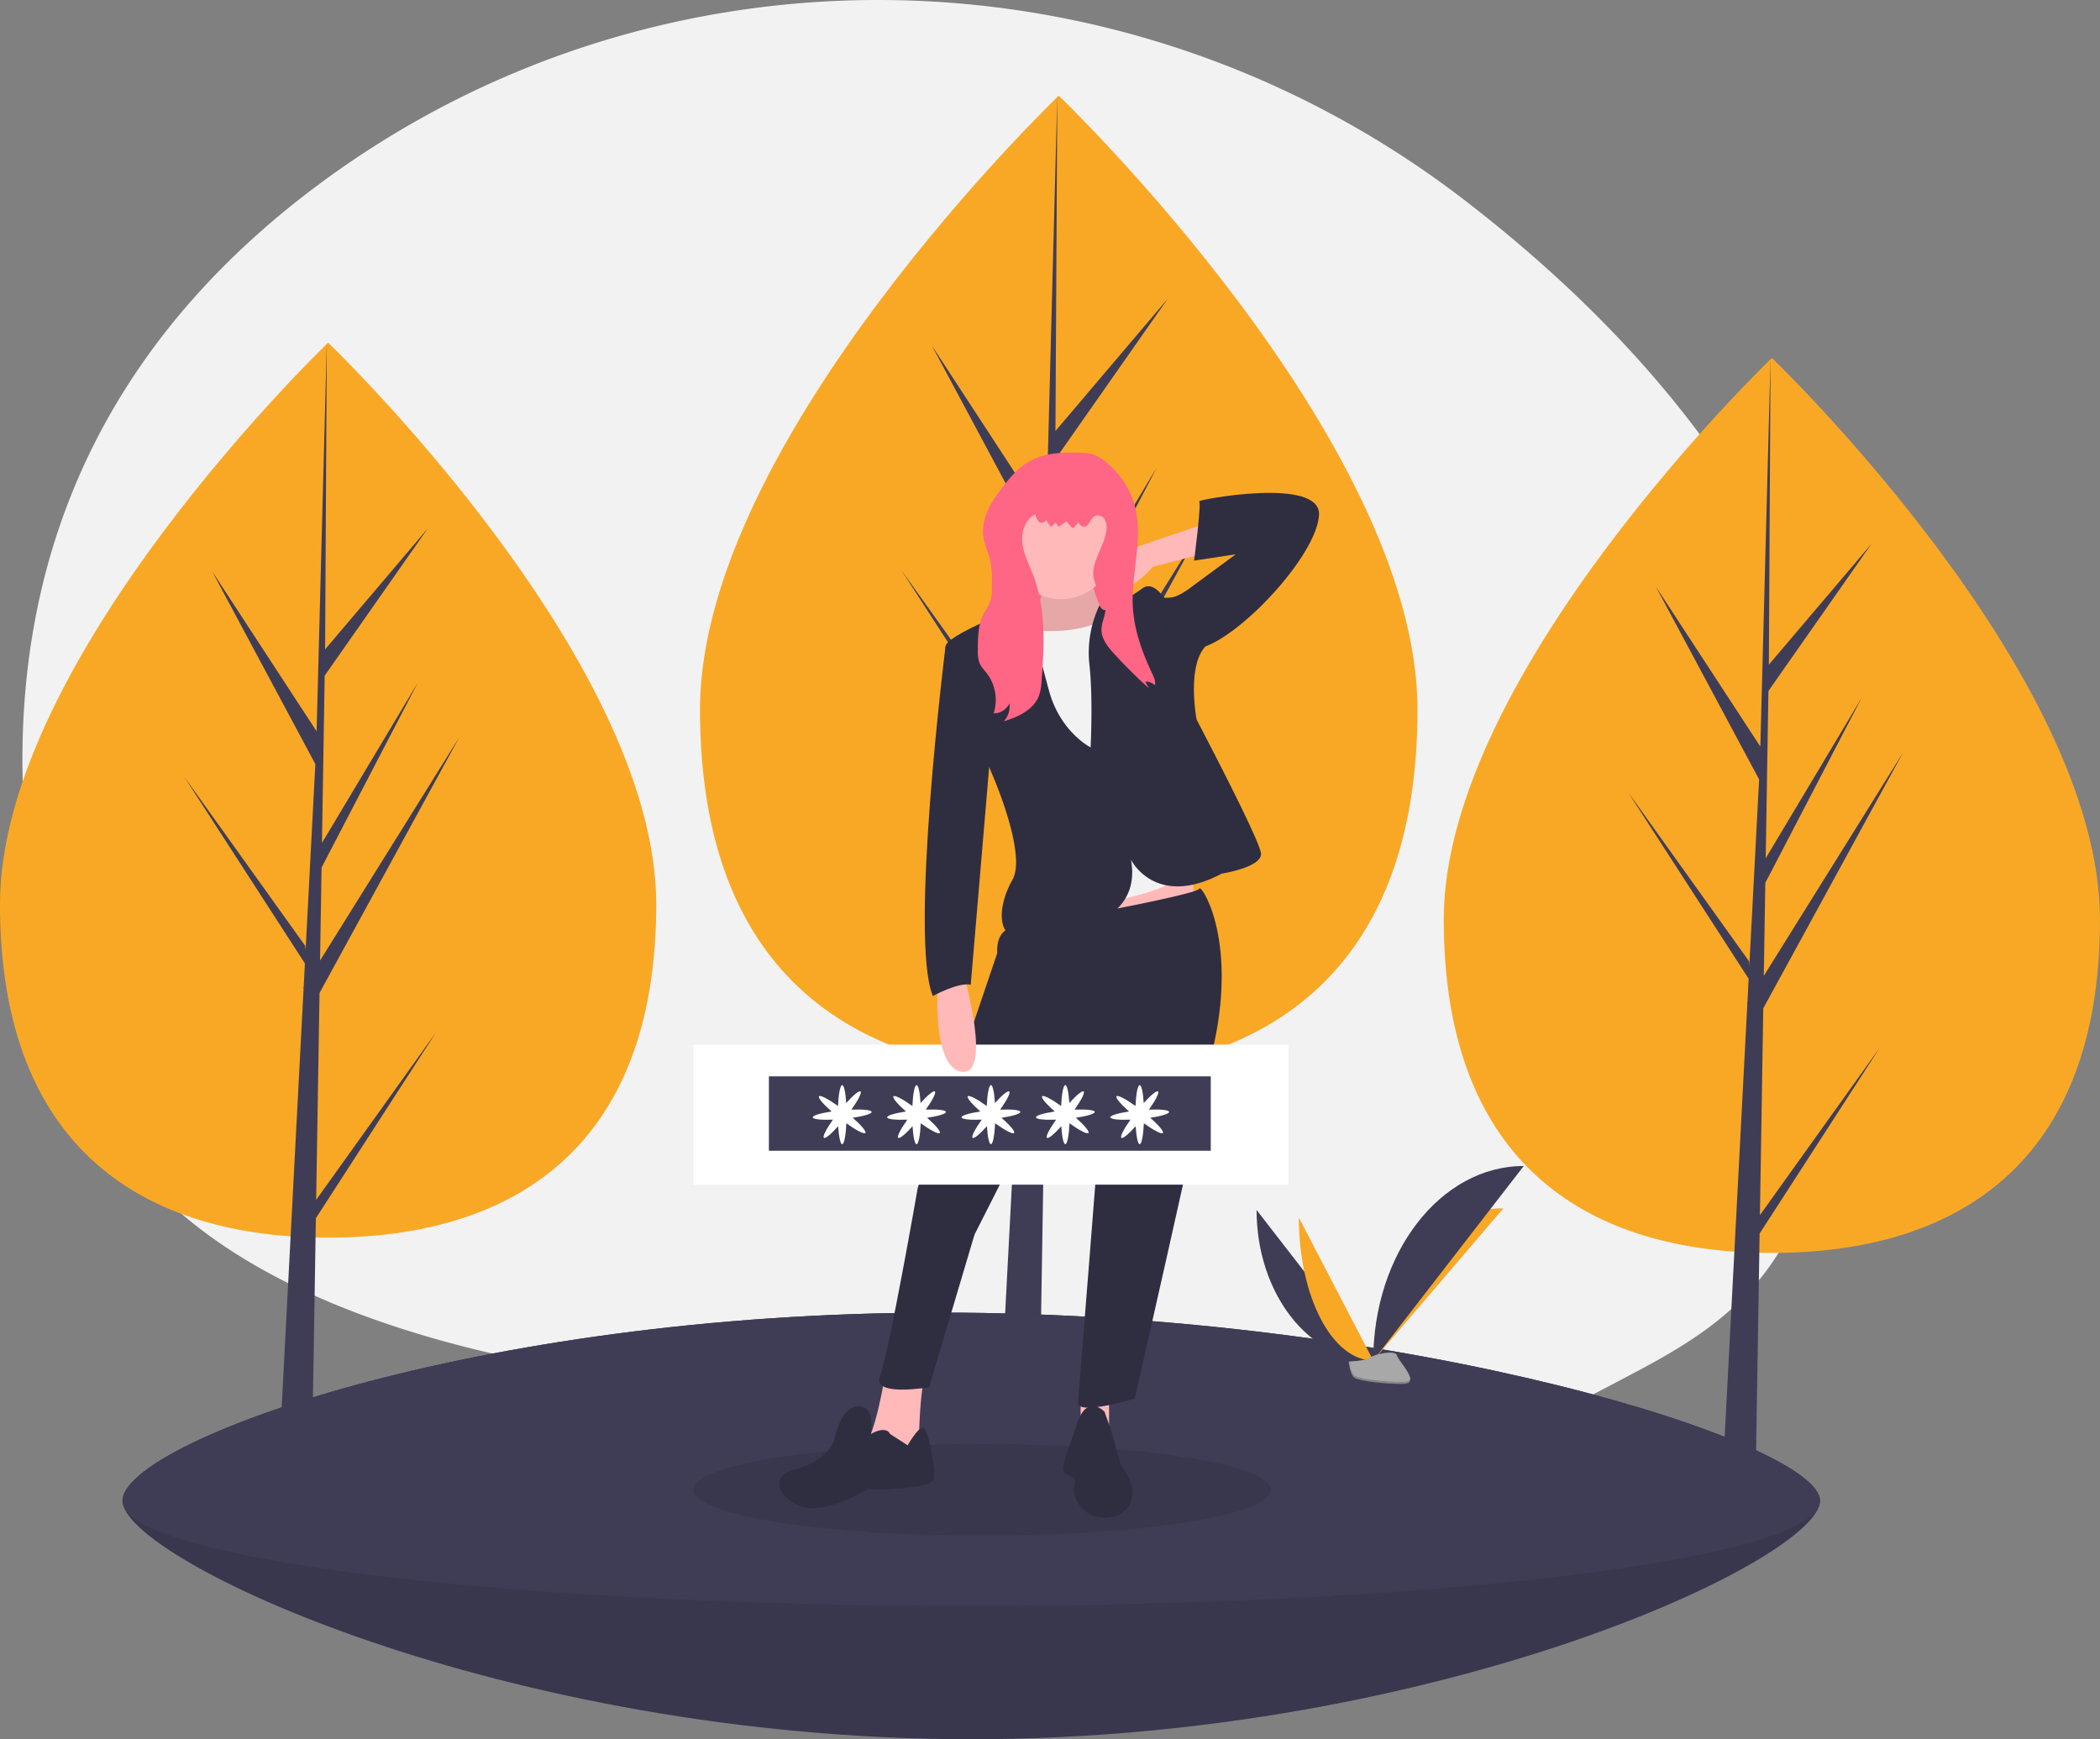 <svg xmlns="http://www.w3.org/2000/svg" id="f7dcc58f-beb5-4050-9d04-9a029c12a87b" data-name="Layer 1" viewBox="0 0 960 794.981" class="injected-svg ClassicGrid__ImageFile-sc-td9pmq-4 fNAcXv grid_media" xmlns:xlink="http://www.w3.org/1999/xlink"><rect x="0" y="0" width="960" height="794.981" fill="#808080" stroke="none"/><title>my password</title><path d="M968.81,506.952c-5.27,45.15-16.22,81.4-31.25,110.31-20,38.52-54.21,54.04-84.77,70.28a193.277,193.277,0,0,1-27.46,11.94c-55.61,19.3-117.85,14.18-166.74,3.99a657.297,657.297,0,0,0-104.09-13.16q-14.97-.675-29.97-.67c-15.42.02-293.07,5.29-360.67-131.57-16.69-33.76-28.13-75-32.24-125.27-11.63-142.12,52.29-235.46,134.74-296.47,155.97-115.41,369.76-110.57,523.43,7.88C892.15,223.112,987.99,342.522,968.81,506.952Z" transform="translate(-120 -52.509)" fill="#f2f2f2"></path><path d="M420,465.807c0,112.967-67.157,152.411-150,152.411s-150-39.444-150-152.411S270,209.127,270,209.127,420,352.839,420,465.807Z" transform="translate(-120 -52.509)" fill="#f9a826"></path><polygon points="144.536 548.428 146.072 453.884 210.006 336.921 146.313 439.053 147.003 396.543 191.066 311.921 147.186 385.293 147.186 385.293 148.428 308.836 195.612 241.466 148.623 296.813 149.399 156.618 144.522 342.211 144.923 334.555 96.951 261.126 144.154 349.252 139.684 434.642 139.551 432.375 84.248 355.102 139.383 440.382 138.824 451.061 138.724 451.221 138.77 452.098 127.43 668.739 142.581 668.739 144.399 556.84 199.399 471.769 144.536 548.428" fill="#3f3d56"></polygon><path d="M1080,472.807c0,112.967-67.157,152.411-150,152.411s-150-39.444-150-152.411S930,216.127,930,216.127,1080,359.839,1080,472.807Z" transform="translate(-120 -52.509)" fill="#f9a826"></path><polygon points="804.536 555.428 806.072 460.884 870.006 343.921 806.313 446.053 807.003 403.543 851.066 318.921 807.186 392.293 807.186 392.293 808.428 315.836 855.612 248.466 808.623 303.813 809.399 163.618 804.522 349.211 804.923 341.555 756.951 268.126 804.154 356.252 799.684 441.642 799.551 439.375 744.248 362.102 799.383 447.382 798.824 458.061 798.724 458.221 798.77 459.098 787.43 675.739 802.581 675.739 804.399 563.84 859.399 478.769 804.536 555.428" fill="#3f3d56"></polygon><path d="M768,376.864c0,123.511-73.425,166.636-164,166.636S440,500.375,440,376.864,604,96.228,604,96.228,768,253.353,768,376.864Z" transform="translate(-120 -52.509)" fill="#f9a826"></path><polygon points="478.026 472.098 479.705 368.73 549.606 240.85 479.969 352.515 480.724 306.037 528.899 213.517 480.923 293.737 480.923 293.737 482.281 210.144 533.869 136.486 482.495 196.999 483.343 43.719 478.011 246.634 478.449 238.263 426 157.981 477.608 254.332 472.721 347.692 472.576 345.213 412.111 260.729 472.393 353.968 471.781 365.643 471.672 365.819 471.722 366.777 459.323 603.638 475.889 603.638 477.876 481.295 538.01 388.284 478.026 472.098" fill="#3f3d56"></polygon><path d="M952,738.491c0,26.51-173.714,109-388,109s-388-82.49-388-109,159.714-86,374-86S952,711.981,952,738.491Z" transform="translate(-120 -52.509)" fill="#3f3d56"></path><path d="M952,738.491c0,26.51-173.714,109-388,109s-388-82.49-388-109,159.714-86,374-86S952,711.981,952,738.491Z" transform="translate(-120 -52.509)" opacity="0.1"></path><path d="M952,738.491c0,26.51-173.714,48-388,48s-388-21.49-388-48,159.714-86,374-86S952,711.981,952,738.491Z" transform="translate(-120 -52.509)" fill="#3f3d56"></path><path d="M694.429,605.571c0,38.029,23.857,68.802,53.341,68.802" transform="translate(-120 -52.509)" fill="#3f3d56"></path><path d="M747.769,674.373c0-38.456,26.623-69.575,59.525-69.575" transform="translate(-120 -52.509)" fill="#f9a826"></path><path d="M713.755,609.019c0,36.124,15.213,65.354,34.014,65.354" transform="translate(-120 -52.509)" fill="#f9a826"></path><path d="M747.769,674.373c0-49.139,30.773-88.901,68.802-88.901" transform="translate(-120 -52.509)" fill="#3f3d56"></path><path d="M736.548,674.858s7.565-.233,9.844-1.856,11.636-3.562,12.202-.958,11.368,12.949,2.828,13.018-19.844-1.33-22.119-2.716S736.548,674.858,736.548,674.858Z" transform="translate(-120 -52.509)" fill="#a8a8a8"></path><path d="M761.574,684.155c-8.54.069-19.844-1.33-22.119-2.716-1.733-1.056-2.423-4.843-2.654-6.59-.16.007-.253.01-.253.01s.479,6.101,2.755,7.487,13.579,2.785,22.119,2.716c2.465-.02,3.317-.897,3.27-2.196C764.349,683.65,763.409,684.14,761.574,684.155Z" transform="translate(-120 -52.509)" opacity="0.2"></path><ellipse cx="449" cy="680.981" rx="132" ry="21" opacity="0.1"></ellipse><rect x="494" y="633.981" width="13" height="30" fill="#ffb9b9"></rect><rect x="458" y="228.981" width="50" height="90" fill="#ff6584"></rect><polygon points="544.721 399.312 546.451 413.157 500.88 427.001 495.111 401.62 544.721 399.312" fill="#ffb9b9"></polygon><path d="M597.229,318.569s-1.154,10.383-3.461,10.383-10.383,4.038-10.383,4.038l-2.307,10.96,16.152,9.807,26.535-2.884,7.499-11.537-7.499-7.499s-6.345-13.844-4.038-16.729S597.229,318.569,597.229,318.569Z" transform="translate(-120 -52.509)" fill="#ffb9b9"></path><path d="M597.229,318.569s-1.154,10.383-3.461,10.383-10.383,4.038-10.383,4.038l-2.307,10.96,16.152,9.807,26.535-2.884,7.499-11.537-7.499-7.499s-6.345-13.844-4.038-16.729S597.229,318.569,597.229,318.569Z" transform="translate(-120 -52.509)" opacity="0.1"></path><path d="M525.122,677.948s-5.192,34.611-11.537,36.919,24.228,6.345,24.228,6.345l2.307-12.691s.577-23.074,2.884-26.535S525.122,677.948,525.122,677.948Z" transform="translate(-120 -52.509)" fill="#ffb9b9"></path><path d="M583.961,476.627s83.644-14.998,84.221-17.882,17.306,21.92,6.922,70.376S638.762,691.793,638.762,691.793s-26.535,8.076-25.958,1.731,9.23-116.524,9.23-116.524L616.265,530.274l-9.807,5.769L565.502,616.802,544.735,686.601s-26.535,4.615-22.497-5.192,17.306-85.951,17.306-85.951l36.342-107.295S574.731,476.627,583.961,476.627Z" transform="translate(-120 -52.509)" fill="#2f2e41"></path><circle cx="485.016" cy="249.619" r="24.228" fill="#ffb9b9"></circle><path d="M630.109,332.413s-11.537,10.96-38.649,8.076,7.499,61.723,7.499,61.723L609.919,467.397s48.456-5.769,50.186-16.729S630.109,332.413,630.109,332.413Z" transform="translate(-120 -52.509)" fill="#f2f2f2"></path><path d="M618.572,394.137s-13.844-6.922-19.036-25.958-9.807-38.649-12.691-38.072c-2.435.487-25.021,9.199-32.341,15.024-1.35,1.074-2.18,2.05-2.27,2.858-.577,5.192,20.767,57.108,20.767,57.108s16.729,37.495,9.807,49.609-7.499,27.689,5.192,26.535,54.801-3.461,49.033-35.765c0,0,10.96,22.497,41.533,6.345,0,0,18.459-2.884,17.882-9.23S667.028,381.446,667.028,381.446s-4.615-24.228,4.038-33.458l-19.613-23.074s-4.615-6.922-9.23-3.461-14.998,9.23-16.729,9.807-2.868-2.073-2.868-2.073a50.154,50.154,0,0,0-4.631,26.878C619.726,371.062,618.572,394.137,618.572,394.137Z" transform="translate(-120 -52.509)" fill="#2f2e41"></path><path d="M526.853,707.945s-1.288-4.038-8.72,0c0,0,2.375-12.691-5.701-12.691S501.471,710.252,501.471,710.252s-2.307,9.807-17.882,13.844-3.461,17.882,7.499,17.882,25.382-8.653,25.382-8.653,29.996.577,30.573-5.192-2.884-23.074-5.192-23.074-6.922,8.076-6.922,8.076Z" transform="translate(-120 -52.509)" fill="#2f2e41"></path><path d="M624.918,697.793s-8.076-8.653-12.691,5.769-8.076,20.19-5.192,22.497,5.192,1.154,4.038,5.769,3.461,14.421,13.844,14.421,13.268-7.499,12.691-12.691-5.192-11.537-5.192-11.537l-4.615-16.152Z" transform="translate(-120 -52.509)" fill="#2f2e41"></path><path d="M670.489,292.033l-30.573,10.383s-27.689,16.152-15.575,19.613,22.497-10.383,22.497-10.383l26.535-6.922Z" transform="translate(-120 -52.509)" fill="#ffb9b9"></path><path d="M588.532,264.663c-3.63,2.487-6.52,5.893-9.267,9.329-5.583,6.983-11.052,15.323-9.677,24.157.522,3.355,2.014,6.478,2.853,9.768,1.133,4.44,1.058,9.087.977,13.669a18.459,18.459,0,0,1-.715,5.764,37.991,37.991,0,0,1-2.842,5.254c-2.778,5.175-2.846,11.323-2.849,17.197a14.666,14.666,0,0,0,.791,5.832c.759,1.766,2.171,3.151,3.342,4.675a20.165,20.165,0,0,1,3.108,18.269,7.914,7.914,0,0,0,7.19-4.534,10.024,10.024,0,0,1-2.563,8.152c6.603-1.962,13.682-5.271,16.092-11.724a24.847,24.847,0,0,0,1.185-6.776c1.282-16.188,2.014-32.981-3.791-48.146-1.857-4.852-4.385-9.548-5.008-14.706s1.281-11.118,6.019-13.248a5.464,5.464,0,0,0,1.65,3.476c1.055.783,3.005.292,3.024-1.022l2.289,3.187a5.592,5.592,0,0,0,2.174-1.896l1.569,1.921,3.337-2.428,2.898,3.125a6.166,6.166,0,0,0,2.544-2.769c.623.931,1.394,1.955,2.51,2.056,2.43.22,2.932-3.637,5.055-4.84a3.583,3.583,0,0,1,4.472,1.355,7.299,7.299,0,0,1,.9,4.943c-.879,7.932-7.647,15.17-5.64,22.894,1.128,4.343,4.929,7.826,5.215,12.305.229,3.579-1.875,6.965-1.843,10.551.038,4.203,2.941,7.772,5.776,10.875q7.568,8.284,15.931,15.792l-1.722-3.013a5.592,5.592,0,0,1,4.386,1.613c.495-1.732-.326-3.537-1.1-5.163-4.638-9.739-8.382-20.108-8.941-30.88-.777-14.973,4.606-30.18,1.194-44.78a38.655,38.655,0,0,0-13.029-20.828c-3.156-2.598-5.548-4.154-9.635-4.44a72.721,72.721,0,0,0-13.725.108A31.418,31.418,0,0,0,588.532,264.663Z" transform="translate(-120 -52.509)" fill="#ff6584"></path><path d="M646.838,325.491s6.345.577,9.23,0,6.922-3.461,6.922-3.461l21.92-16.152-19.036,2.884s3.461-26.535,2.307-27.112,55.955-11.537,54.801,6.345-33.458,53.071-51.917,59.993L658.952,349.719Z" transform="translate(-120 -52.509)" fill="#2f2e41"></path><rect x="317" y="477.491" width="272" height="64" fill="#fff"></rect><rect x="351.5" y="491.991" width="202" height="34" fill="#3f3d56"></rect><path d="M518.442,560.754c-.081-.872-3.937-1.26-9.228-1.042,3.066-4.317,4.842-7.762,4.155-8.305-.648-.512-3.3,1.701-6.529,5.296C506.535,551.881,505.826,548.5,505,548.5c-.901,0-1.662,4.023-1.913,9.551-4.493-3.231-8.122-5.128-8.68-4.421-.533.675,1.895,3.526,5.756,6.936-5.095.756-8.685,1.823-8.605,2.679.081.872,3.937,1.26,9.228,1.042-3.066,4.317-4.842,7.762-4.155,8.305.648.512,3.3-1.701,6.529-5.296C503.465,572.119,504.174,575.5,505,575.5c.901,0,1.662-4.023,1.913-9.551,4.493,3.231,8.122,5.128,8.68,4.421.533-.675-1.895-3.526-5.756-6.936C514.932,562.677,518.522,561.61,518.442,560.754Z" transform="translate(-120 -52.509)" fill="#fff"></path><path d="M552.442,560.754c-.081-.872-3.937-1.26-9.228-1.042,3.066-4.317,4.842-7.762,4.155-8.305-.648-.512-3.3,1.701-6.529,5.296C540.535,551.881,539.826,548.5,539,548.5c-.901,0-1.662,4.023-1.913,9.551-4.493-3.231-8.122-5.128-8.68-4.421-.533.675,1.895,3.526,5.756,6.936-5.095.756-8.685,1.823-8.605,2.679.081.872,3.937,1.26,9.228,1.042-3.066,4.317-4.842,7.762-4.155,8.305.648.512,3.3-1.701,6.529-5.296C537.465,572.119,538.174,575.5,539,575.5c.901,0,1.662-4.023,1.913-9.551,4.493,3.231,8.122,5.128,8.68,4.421.533-.675-1.895-3.526-5.756-6.936C548.932,562.677,552.522,561.61,552.442,560.754Z" transform="translate(-120 -52.509)" fill="#fff"></path><path d="M586.442,560.754c-.081-.872-3.937-1.26-9.228-1.042,3.066-4.317,4.842-7.762,4.155-8.305-.648-.512-3.3,1.701-6.529,5.296C574.535,551.881,573.826,548.5,573,548.5c-.901,0-1.662,4.023-1.913,9.551-4.493-3.231-8.122-5.128-8.68-4.421-.533.675,1.895,3.526,5.756,6.936-5.095.756-8.685,1.823-8.605,2.679.081.872,3.937,1.26,9.228,1.042-3.066,4.317-4.842,7.762-4.155,8.305.648.512,3.3-1.701,6.529-5.296C571.465,572.119,572.174,575.5,573,575.5c.901,0,1.662-4.023,1.913-9.551,4.493,3.231,8.122,5.128,8.68,4.421.533-.675-1.895-3.526-5.756-6.936C582.932,562.677,586.522,561.61,586.442,560.754Z" transform="translate(-120 -52.509)" fill="#fff"></path><path d="M620.442,560.754c-.081-.872-3.937-1.26-9.228-1.042,3.066-4.317,4.842-7.762,4.155-8.305-.648-.512-3.3,1.701-6.529,5.296C608.535,551.881,607.826,548.5,607,548.5c-.901,0-1.662,4.023-1.913,9.551-4.493-3.231-8.122-5.128-8.68-4.421-.533.675,1.895,3.526,5.756,6.936-5.095.756-8.685,1.823-8.605,2.679.081.872,3.937,1.26,9.228,1.042-3.066,4.317-4.842,7.762-4.155,8.305.648.512,3.3-1.701,6.529-5.296C605.465,572.119,606.174,575.5,607,575.5c.901,0,1.662-4.023,1.913-9.551,4.493,3.231,8.122,5.128,8.68,4.421.533-.675-1.895-3.526-5.756-6.936C616.932,562.677,620.522,561.61,620.442,560.754Z" transform="translate(-120 -52.509)" fill="#fff"></path><path d="M654.442,560.754c-.081-.872-3.937-1.26-9.228-1.042,3.066-4.317,4.842-7.762,4.155-8.305-.648-.512-3.3,1.701-6.529,5.296C642.535,551.881,641.826,548.5,641,548.5c-.901,0-1.662,4.023-1.913,9.551-4.493-3.231-8.122-5.128-8.68-4.421-.533.675,1.895,3.526,5.756,6.936-5.095.756-8.685,1.823-8.605,2.679.081.872,3.937,1.26,9.228,1.042-3.066,4.317-4.842,7.762-4.155,8.305.648.512,3.3-1.701,6.529-5.296C639.465,572.119,640.174,575.5,641,575.5c.901,0,1.662-4.023,1.913-9.551,4.493,3.231,8.122,5.128,8.68,4.421.533-.675-1.895-3.526-5.756-6.936C650.932,562.677,654.522,561.61,654.442,560.754Z" transform="translate(-120 -52.509)" fill="#fff"></path><path d="M548.773,502.585s-2.884,38.072,10.96,39.803,1.154-43.264,1.154-43.264Z" transform="translate(-120 -52.509)" fill="#ffb9b9"></path><path d="M556.272,346.835l-4.038,1.154s-16.729,133.83-5.769,159.788c0,0,11.537-6.345,17.306-5.192l9.23-109.025Z" transform="translate(-120 -52.509)" fill="#2f2e41"></path></svg>